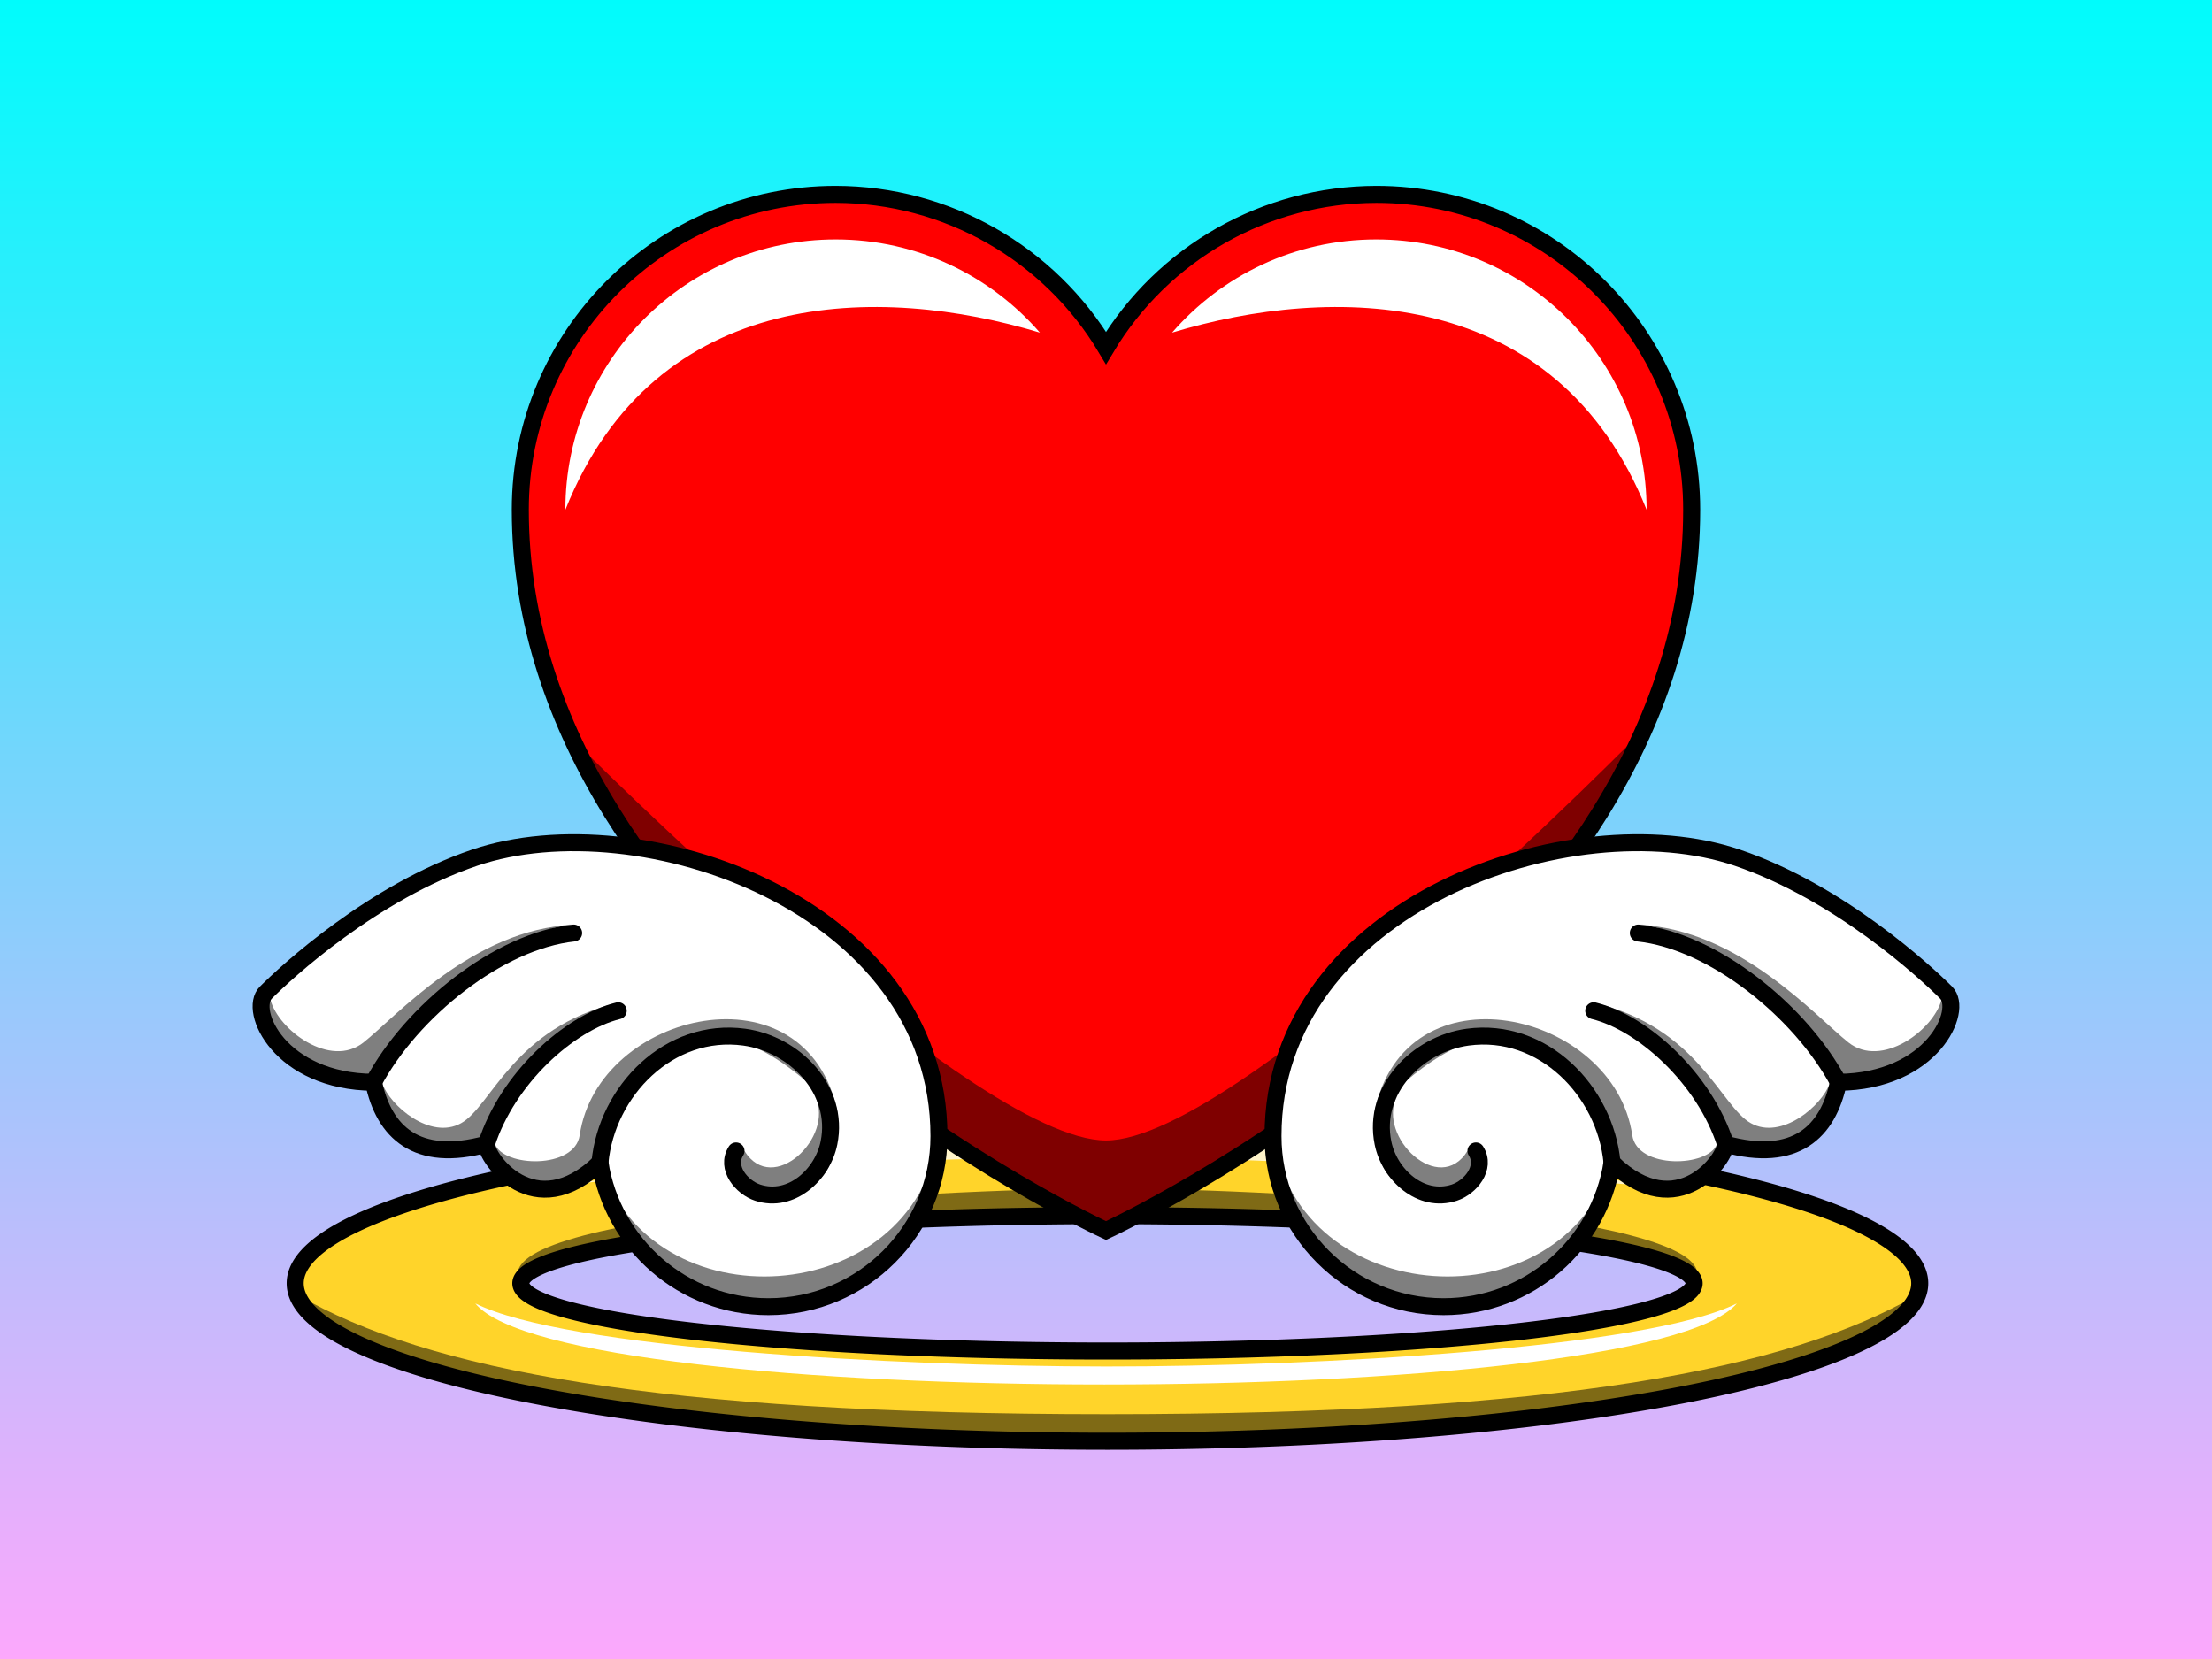 <?xml version="1.0" encoding="UTF-8" standalone="no"?>
<!-- Created with Inkscape (http://www.inkscape.org/) -->

<svg
   xmlns:dc="http://purl.org/dc/elements/1.1/"
   xmlns:cc="http://creativecommons.org/ns#"
   xmlns:rdf="http://www.w3.org/1999/02/22-rdf-syntax-ns#"
   xmlns:svg="http://www.w3.org/2000/svg"
   xmlns="http://www.w3.org/2000/svg"
   xmlns:xlink="http://www.w3.org/1999/xlink"
   xmlns:sodipodi="http://sodipodi.sourceforge.net/DTD/sodipodi-0.dtd"
   xmlns:inkscape="http://www.inkscape.org/namespaces/inkscape"
   width="800"
   height="600"
   viewBox="0 0 211.667 158.75"
   version="1.1"
   id="svg8"
   inkscape:version="0.92.3 (2405546, 2018-03-11)"
   sodipodi:docname="conback.svg"
   inkscape:export-filename="/home/chris/godot/magical_girl/icon.png"
   inkscape:export-xdpi="96"
   inkscape:export-ydpi="96">
  <rect x="0" y="0" width="211.667" height="158.75" fill="#333333" stroke="none"/>
  <defs
     id="defs2">
    <linearGradient
       inkscape:collect="always"
       id="linearGradient886">
      <stop
         style="stop-color:#fca8fc;stop-opacity:1"
         offset="0"
         id="stop882" />
      <stop
         style="stop-color:#00fcfc;stop-opacity:1"
         offset="1"
         id="stop884" />
    </linearGradient>
    <filter
       style="color-interpolation-filters:sRGB"
       inkscape:label="Blur"
       id="filter1047">
      <feGaussianBlur
         stdDeviation="0.75 0.75"
         result="blur"
         id="feGaussianBlur1045" />
    </filter>
    <filter
       style="color-interpolation-filters:sRGB"
       inkscape:label="Blur"
       id="filter1051">
      <feGaussianBlur
         stdDeviation="0.75 0.75"
         result="blur"
         id="feGaussianBlur1049" />
    </filter>
    <filter
       style="color-interpolation-filters:sRGB"
       inkscape:label="Blur"
       id="filter1055">
      <feGaussianBlur
         stdDeviation="0.75 0.75"
         result="blur"
         id="feGaussianBlur1053" />
    </filter>
    <linearGradient
       inkscape:collect="always"
       xlink:href="#linearGradient886"
       id="linearGradient888"
       x1="121.708"
       y1="297"
       x2="121.708"
       y2="138.25"
       gradientUnits="userSpaceOnUse" />
  </defs>
  <sodipodi:namedview
     id="base"
     pagecolor="#ffffff"
     bordercolor="#666666"
     borderopacity="1.0"
     inkscape:pageopacity="0.0"
     inkscape:pageshadow="2"
     inkscape:zoom="0.76036995"
     inkscape:cx="398.40538"
     inkscape:cy="245.84975"
     inkscape:document-units="mm"
     inkscape:current-layer="layer1"
     showgrid="true"
     units="px"
     inkscape:snap-bbox="true"
     inkscape:object-paths="true"
     inkscape:snap-intersection-paths="true"
     inkscape:snap-smooth-nodes="true"
     inkscape:snap-midpoints="true"
     inkscape:window-width="1920"
     inkscape:window-height="1031"
     inkscape:window-x="728"
     inkscape:window-y="1080"
     inkscape:window-maximized="1"
     inkscape:measure-start="0,0"
     inkscape:measure-end="0,0"
     scale-x="2.2">
    <inkscape:grid
       type="xygrid"
       id="grid815" />
  </sodipodi:namedview>
  <g
     inkscape:label="Layer 1"
     inkscape:groupmode="layer"
     id="layer1"
     transform="translate(0,-138.25)">
    <rect
       style="opacity:1;fill:url(#linearGradient888);fill-opacity:1;stroke:none;stroke-width:0.5;stroke-linecap:round;stroke-linejoin:miter;stroke-miterlimit:4;stroke-dasharray:none;stroke-opacity:1"
       id="rect880"
       width="211.667"
       height="158.75"
       x="0"
       y="138.25" />
    <g
       id="g1710"
       transform="matrix(3.259,0,0,3.259,19.611,-683.391)">
      <path
         id="path1675"
         d="M 100,155 A 90,17.5 0 0 0 10,172.5 90,17.5 0 0 0 100,190 90,17.5 0 0 0 190,172.5 90,17.5 0 0 0 100,155 Z m 0,10 a 65,7.5 0 0 1 65,7.5 65,7.5 0 0 1 -65,7.5 65,7.5 0 0 1 -65,-7.5 65,7.5 0 0 1 65,-7.5 z"
         style="opacity:1;fill:#ffd42a;fill-opacity:1;stroke:#000000;stroke-width:1.89;stroke-linecap:round;stroke-linejoin:miter;stroke-miterlimit:4;stroke-dasharray:none;stroke-opacity:1"
         inkscape:connector-curvature="0"
         transform="matrix(0.265,0,0,0.265,0,244.083)" />
      <path
         sodipodi:nodetypes="zcscz"
         inkscape:connector-curvature="0"
         id="ellipse1686"
         transform="matrix(0.265,0,0,0.265,0,244.083)"
         d="m 100,162 c -20,0 -70,3 -65,10.5 -1.28e-4,-4.142 29.101,-7.5 65,-7.5 35.899,0 65,3.358 65,7.5 C 170,165 120,162 100,162 Z"
         style="opacity:0.5;fill:#000000;fill-opacity:1;stroke:none;stroke-width:1.89;stroke-linecap:round;stroke-linejoin:miter;stroke-miterlimit:4;stroke-dasharray:none;stroke-opacity:1" />
      <path
         sodipodi:nodetypes="czccc"
         inkscape:connector-curvature="0"
         id="path1695"
         transform="matrix(0.265,0,0,0.265,0,244.083)"
         d="M 189.764,173.758 C 175.384,182.06 150,186.996 100,187 50,187.004 24.568,182.046 10.342,173.832 13.92,182.948 52.983,189.992 100,190 c 47.194,-3.6e-4 86.372,-7.089 89.764,-16.242 z"
         style="opacity:0.5;fill:#000000;fill-opacity:1;stroke:none;stroke-width:1.89;stroke-linecap:round;stroke-linejoin:miter;stroke-miterlimit:4;stroke-dasharray:none;stroke-opacity:1" />
      <path
         sodipodi:nodetypes="cscc"
         inkscape:connector-curvature="0"
         id="rect1700"
         d="m 7.938,290.385 c 2.646,1.323 12.306,1.849 18.521,1.852 6.132,0.003 15.875,-0.529 18.521,-1.852 -2.71,3.172 -34.459,3.178 -37.042,0 z"
         style="opacity:1;fill:#ffffff;fill-opacity:1;stroke:none;stroke-width:0.5;stroke-linecap:round;stroke-linejoin:miter;stroke-miterlimit:4;stroke-dasharray:none;stroke-opacity:1" />
      <path
         style="opacity:0.75;fill:#ffffff;fill-opacity:1;stroke:none;stroke-width:0.436;stroke-linecap:round;stroke-linejoin:miter;stroke-miterlimit:4;stroke-dasharray:none;stroke-opacity:1"
         d="m 10.583,286.946 c 2.91,-0.529 10.548,-0.85 15.875,-0.853 5.256,-0.003 13.229,0.588 15.875,0.853 -7.926,-1.76 -23.536,-1.768 -31.75,0 z"
         id="path1703"
         inkscape:connector-curvature="0"
         sodipodi:nodetypes="cscc" />
    </g>
    <path
       style="opacity:1;fill:#ff0000;fill-opacity:1;stroke:#000000;stroke-width:1.629;stroke-linecap:round;stroke-linejoin:miter;stroke-miterlimit:4;stroke-dasharray:none;stroke-opacity:1"
       d="m 79.965,156.848 c -16.666,0 -30.177,13.511 -30.177,30.177 0,43.11 56.044,68.977 56.044,68.977 0,0 56.044,-25.866 56.044,-68.977 0,-16.666 -13.511,-30.177 -30.177,-30.177 -10.606,0.016 -20.425,5.596 -25.865,14.701 -5.44,-9.106 -15.261,-14.688 -25.868,-14.701 z"
       id="path825"
       inkscape:connector-curvature="0"
       sodipodi:nodetypes="cscsccc" />
    <path
       sodipodi:nodetypes="cscsczc"
       inkscape:connector-curvature="0"
       id="path1611"
       d="m 54.748,208.944 c 1.43,3.109 3.117,6.082 4.993,8.913 16.104,24.305 46.091,38.145 46.091,38.145 0,0 30.046,-13.867 46.138,-38.217 2.045,-3.094 3.865,-6.358 5.369,-9.784 0,0 -38.574,39.379 -51.505,39.379 -12.931,0 -51.085,-38.436 -51.085,-38.436 z"
       style="opacity:0.5;fill:#000000;fill-opacity:1;stroke:none;stroke-width:1.629;stroke-linecap:round;stroke-linejoin:miter;stroke-miterlimit:4;stroke-dasharray:none;stroke-opacity:1" />
    <g
       id="g1649"
       transform="matrix(3.259,0,0,3.259,19.611,-655.801)">
      <g
         transform="matrix(1.992,0,0,1.992,15.49,-258.223)"
         id="g1599">
        <g
           id="g1625">
          <path
             sodipodi:nodetypes="sscccsss"
             inkscape:connector-curvature="0"
             id="path1592"
             d="m 3.043,268.69 c 0,1.388 -1.125,2.514 -2.514,2.514 -1.255,0 -2.296,-0.92 -2.483,-2.123 -0.973,0.936 -1.682,-0.076 -1.672,-0.273 -1.035,0.282 -1.511,-0.181 -1.665,-0.911 -1.38,-0.011 -1.852,-1.058 -1.587,-1.323 0.303,-0.303 1.574,-1.478 3.077,-1.988 2.43,-0.825 6.844,0.687 6.844,4.105 z"
             style="opacity:1;fill:#ffffff;fill-opacity:1;stroke:#000000;stroke-width:0.25;stroke-linecap:round;stroke-linejoin:miter;stroke-miterlimit:4;stroke-dasharray:none;stroke-opacity:1" />
          <path
             sodipodi:nodetypes="ccccc"
             inkscape:connector-curvature="0"
             id="path933-3"
             d="m 0.052,268.908 c -0.159,0.25 0.085,0.538 0.319,0.615 0.496,0.162 0.958,-0.269 1.051,-0.733 0.159,-0.783 -0.508,-1.458 -1.248,-1.559 -1.107,-0.151 -2.029,0.792 -2.128,1.849"
             style="display:inline;fill:none;fill-rule:evenodd;stroke:#000000;stroke-width:0.25;stroke-linecap:round;stroke-miterlimit:4;stroke-dasharray:none" />
          <path
             sodipodi:nodetypes="cc"
             inkscape:connector-curvature="0"
             id="path935-6"
             d="m -1.684,266.842 c -0.731,0.18 -1.633,1.003 -1.942,1.964"
             style="display:inline;fill:none;fill-rule:evenodd;stroke:#000000;stroke-width:0.25;stroke-linecap:round;stroke-miterlimit:4;stroke-dasharray:none" />
          <path
             sodipodi:nodetypes="cc"
             inkscape:connector-curvature="0"
             id="path937-7"
             d="m -2.341,265.696 c -1.106,0.119 -2.388,1.15 -2.95,2.2"
             style="display:inline;fill:none;fill-rule:evenodd;stroke:#000000;stroke-width:0.25;stroke-linecap:round;stroke-miterlimit:4;stroke-dasharray:none" />
        </g>
        <path
           sodipodi:nodetypes="ccc"
           inkscape:connector-curvature="0"
           id="rect1627"
           d="m -1.954,269.08 c 0.746,2.414 4.611,2.173 4.997,-0.39 0.237,3.352 -4.886,3.006 -4.997,0.39 z"
           style="opacity:0.5;fill:#000000;fill-opacity:1;stroke:none;stroke-width:0.251;stroke-linecap:round;stroke-linejoin:miter;stroke-miterlimit:4;stroke-dasharray:none;stroke-opacity:1" />
        <path
           style="opacity:0.5;fill:#000000;fill-opacity:1;stroke:none;stroke-width:0.251;stroke-linecap:round;stroke-linejoin:miter;stroke-miterlimit:4;stroke-dasharray:none;stroke-opacity:1"
           d="m 0.176,268.908 c 0.417,0.673 1.331,-0.204 1.044,-0.798 1.064,1.799 -1.587,1.664 -1.044,0.798 z"
           id="path1630"
           inkscape:connector-curvature="0"
           sodipodi:nodetypes="ccc" />
        <path
           sodipodi:nodetypes="ccscc"
           inkscape:connector-curvature="0"
           id="path1632"
           d="m -3.626,268.807 c -0.368,0.537 -1.998,-0.419 -1.541,-0.902 0.12,0.342 0.715,0.844 1.165,0.595 0.452,-0.249 0.771,-1.411 2.321,-1.778 -0.402,0.178 -2.013,1.694 -1.946,2.086 z"
           style="opacity:0.5;fill:#000000;fill-opacity:1;stroke:none;stroke-width:0.251;stroke-linecap:round;stroke-linejoin:miter;stroke-miterlimit:4;stroke-dasharray:none;stroke-opacity:1" />
        <path
           style="opacity:0.5;fill:#000000;fill-opacity:1;stroke:none;stroke-width:0.251;stroke-linecap:round;stroke-linejoin:miter;stroke-miterlimit:4;stroke-dasharray:none;stroke-opacity:1"
           d="m -5.292,267.896 c -0.449,0.106 -1.975,-0.732 -1.518,-1.214 0.118,0.444 0.882,1.015 1.37,0.628 0.485,-0.384 1.617,-1.672 3.094,-1.735 -0.577,-0.099 -3.095,1.8 -2.947,2.321 z"
           id="path1634"
           inkscape:connector-curvature="0"
           sodipodi:nodetypes="ccscc" />
        <path
           style="opacity:0.5;fill:#000000;fill-opacity:1;stroke:none;stroke-width:0.251;stroke-linecap:round;stroke-linejoin:miter;stroke-miterlimit:4;stroke-dasharray:none;stroke-opacity:1"
           d="m -1.954,269.08 c -0.368,0.537 -2.005,0.208 -1.547,-0.275 0.12,0.342 1.175,0.379 1.249,-0.13 0.268,-1.832 3.358,-2.547 3.801,-0.33 -0.313,-0.376 -1.269,-1.275 -2.011,-1.081 -0.879,0.23 -1.619,1.283 -1.492,1.816 z"
           id="path1636"
           inkscape:connector-curvature="0"
           sodipodi:nodetypes="ccscscc" />
      </g>
    </g>
    <path
       style="opacity:1;fill:#ffffff;fill-opacity:1;stroke:none;stroke-width:1.629;stroke-linecap:round;stroke-linejoin:miter;stroke-miterlimit:4;stroke-dasharray:none;stroke-opacity:1"
       d="m 54.099,187.026 c 0,-14.286 11.581,-25.866 25.866,-25.866 7.803,0 14.8,3.455 19.542,8.92 -15.231,-4.609 -36.786,-4.609 -45.408,16.947 z"
       id="path1616"
       inkscape:connector-curvature="0"
       sodipodi:nodetypes="cscc" />
    <path
       sodipodi:nodetypes="cscc"
       inkscape:connector-curvature="0"
       id="path1619"
       d="m 157.564,187.026 c 0,-14.286 -11.581,-25.866 -25.866,-25.866 -7.803,0 -14.8,3.455 -19.542,8.92 15.231,-4.609 36.786,-4.609 45.408,16.947 z"
       style="opacity:1;fill:#ffffff;fill-opacity:1;stroke:none;stroke-width:1.629;stroke-linecap:round;stroke-linejoin:miter;stroke-miterlimit:4;stroke-dasharray:none;stroke-opacity:1" />
    <g
       id="g1673"
       transform="matrix(-3.259,0,0,3.259,192.052,-655.801)">
      <g
         id="g1671"
         transform="matrix(1.992,0,0,1.992,15.49,-258.223)">
        <g
           id="g1659">
          <path
             style="opacity:1;fill:#ffffff;fill-opacity:1;stroke:#000000;stroke-width:0.25;stroke-linecap:round;stroke-linejoin:miter;stroke-miterlimit:4;stroke-dasharray:none;stroke-opacity:1"
             d="m 3.043,268.69 c 0,1.388 -1.125,2.514 -2.514,2.514 -1.255,0 -2.296,-0.92 -2.483,-2.123 -0.973,0.936 -1.682,-0.076 -1.672,-0.273 -1.035,0.282 -1.511,-0.181 -1.665,-0.911 -1.38,-0.011 -1.852,-1.058 -1.587,-1.323 0.303,-0.303 1.574,-1.478 3.077,-1.988 2.43,-0.825 6.844,0.687 6.844,4.105 z"
             id="path1651"
             inkscape:connector-curvature="0"
             sodipodi:nodetypes="sscccsss" />
          <path
             style="display:inline;fill:none;fill-rule:evenodd;stroke:#000000;stroke-width:0.25;stroke-linecap:round;stroke-miterlimit:4;stroke-dasharray:none"
             d="m 0.052,268.908 c -0.159,0.25 0.085,0.538 0.319,0.615 0.496,0.162 0.958,-0.269 1.051,-0.733 0.159,-0.783 -0.508,-1.458 -1.248,-1.559 -1.107,-0.151 -2.029,0.792 -2.128,1.849"
             id="path1653"
             inkscape:connector-curvature="0"
             sodipodi:nodetypes="ccccc" />
          <path
             style="display:inline;fill:none;fill-rule:evenodd;stroke:#000000;stroke-width:0.25;stroke-linecap:round;stroke-miterlimit:4;stroke-dasharray:none"
             d="m -1.684,266.842 c -0.731,0.18 -1.633,1.003 -1.942,1.964"
             id="path1655"
             inkscape:connector-curvature="0"
             sodipodi:nodetypes="cc" />
          <path
             style="display:inline;fill:none;fill-rule:evenodd;stroke:#000000;stroke-width:0.25;stroke-linecap:round;stroke-miterlimit:4;stroke-dasharray:none"
             d="m -2.341,265.696 c -1.106,0.119 -2.388,1.15 -2.95,2.2"
             id="path1657"
             inkscape:connector-curvature="0"
             sodipodi:nodetypes="cc" />
        </g>
        <path
           style="opacity:0.5;fill:#000000;fill-opacity:1;stroke:none;stroke-width:0.251;stroke-linecap:round;stroke-linejoin:miter;stroke-miterlimit:4;stroke-dasharray:none;stroke-opacity:1"
           d="m -1.954,269.08 c 0.746,2.414 4.611,2.173 4.997,-0.39 0.237,3.352 -4.886,3.006 -4.997,0.39 z"
           id="path1661"
           inkscape:connector-curvature="0"
           sodipodi:nodetypes="ccc" />
        <path
           sodipodi:nodetypes="ccc"
           inkscape:connector-curvature="0"
           id="path1663"
           d="m 0.176,268.908 c 0.417,0.673 1.331,-0.204 1.044,-0.798 1.064,1.799 -1.587,1.664 -1.044,0.798 z"
           style="opacity:0.5;fill:#000000;fill-opacity:1;stroke:none;stroke-width:0.251;stroke-linecap:round;stroke-linejoin:miter;stroke-miterlimit:4;stroke-dasharray:none;stroke-opacity:1" />
        <path
           style="opacity:0.5;fill:#000000;fill-opacity:1;stroke:none;stroke-width:0.251;stroke-linecap:round;stroke-linejoin:miter;stroke-miterlimit:4;stroke-dasharray:none;stroke-opacity:1"
           d="m -3.626,268.807 c -0.368,0.537 -1.998,-0.419 -1.541,-0.902 0.12,0.342 0.715,0.844 1.165,0.595 0.452,-0.249 0.771,-1.411 2.321,-1.778 -0.402,0.178 -2.013,1.694 -1.946,2.086 z"
           id="path1665"
           inkscape:connector-curvature="0"
           sodipodi:nodetypes="ccscc" />
        <path
           sodipodi:nodetypes="ccscc"
           inkscape:connector-curvature="0"
           id="path1667"
           d="m -5.292,267.896 c -0.449,0.106 -1.975,-0.732 -1.518,-1.214 0.118,0.444 0.882,1.015 1.37,0.628 0.485,-0.384 1.617,-1.672 3.094,-1.735 -0.577,-0.099 -3.095,1.8 -2.947,2.321 z"
           style="opacity:0.5;fill:#000000;fill-opacity:1;stroke:none;stroke-width:0.251;stroke-linecap:round;stroke-linejoin:miter;stroke-miterlimit:4;stroke-dasharray:none;stroke-opacity:1" />
        <path
           sodipodi:nodetypes="ccscscc"
           inkscape:connector-curvature="0"
           id="path1669"
           d="m -1.954,269.08 c -0.368,0.537 -2.005,0.208 -1.547,-0.275 0.12,0.342 1.175,0.379 1.249,-0.13 0.268,-1.832 3.358,-2.547 3.801,-0.33 -0.313,-0.376 -1.269,-1.275 -2.011,-1.081 -0.879,0.23 -1.619,1.283 -1.492,1.816 z"
           style="opacity:0.5;fill:#000000;fill-opacity:1;stroke:none;stroke-width:0.251;stroke-linecap:round;stroke-linejoin:miter;stroke-miterlimit:4;stroke-dasharray:none;stroke-opacity:1" />
      </g>
    </g>
  </g>
</svg>
